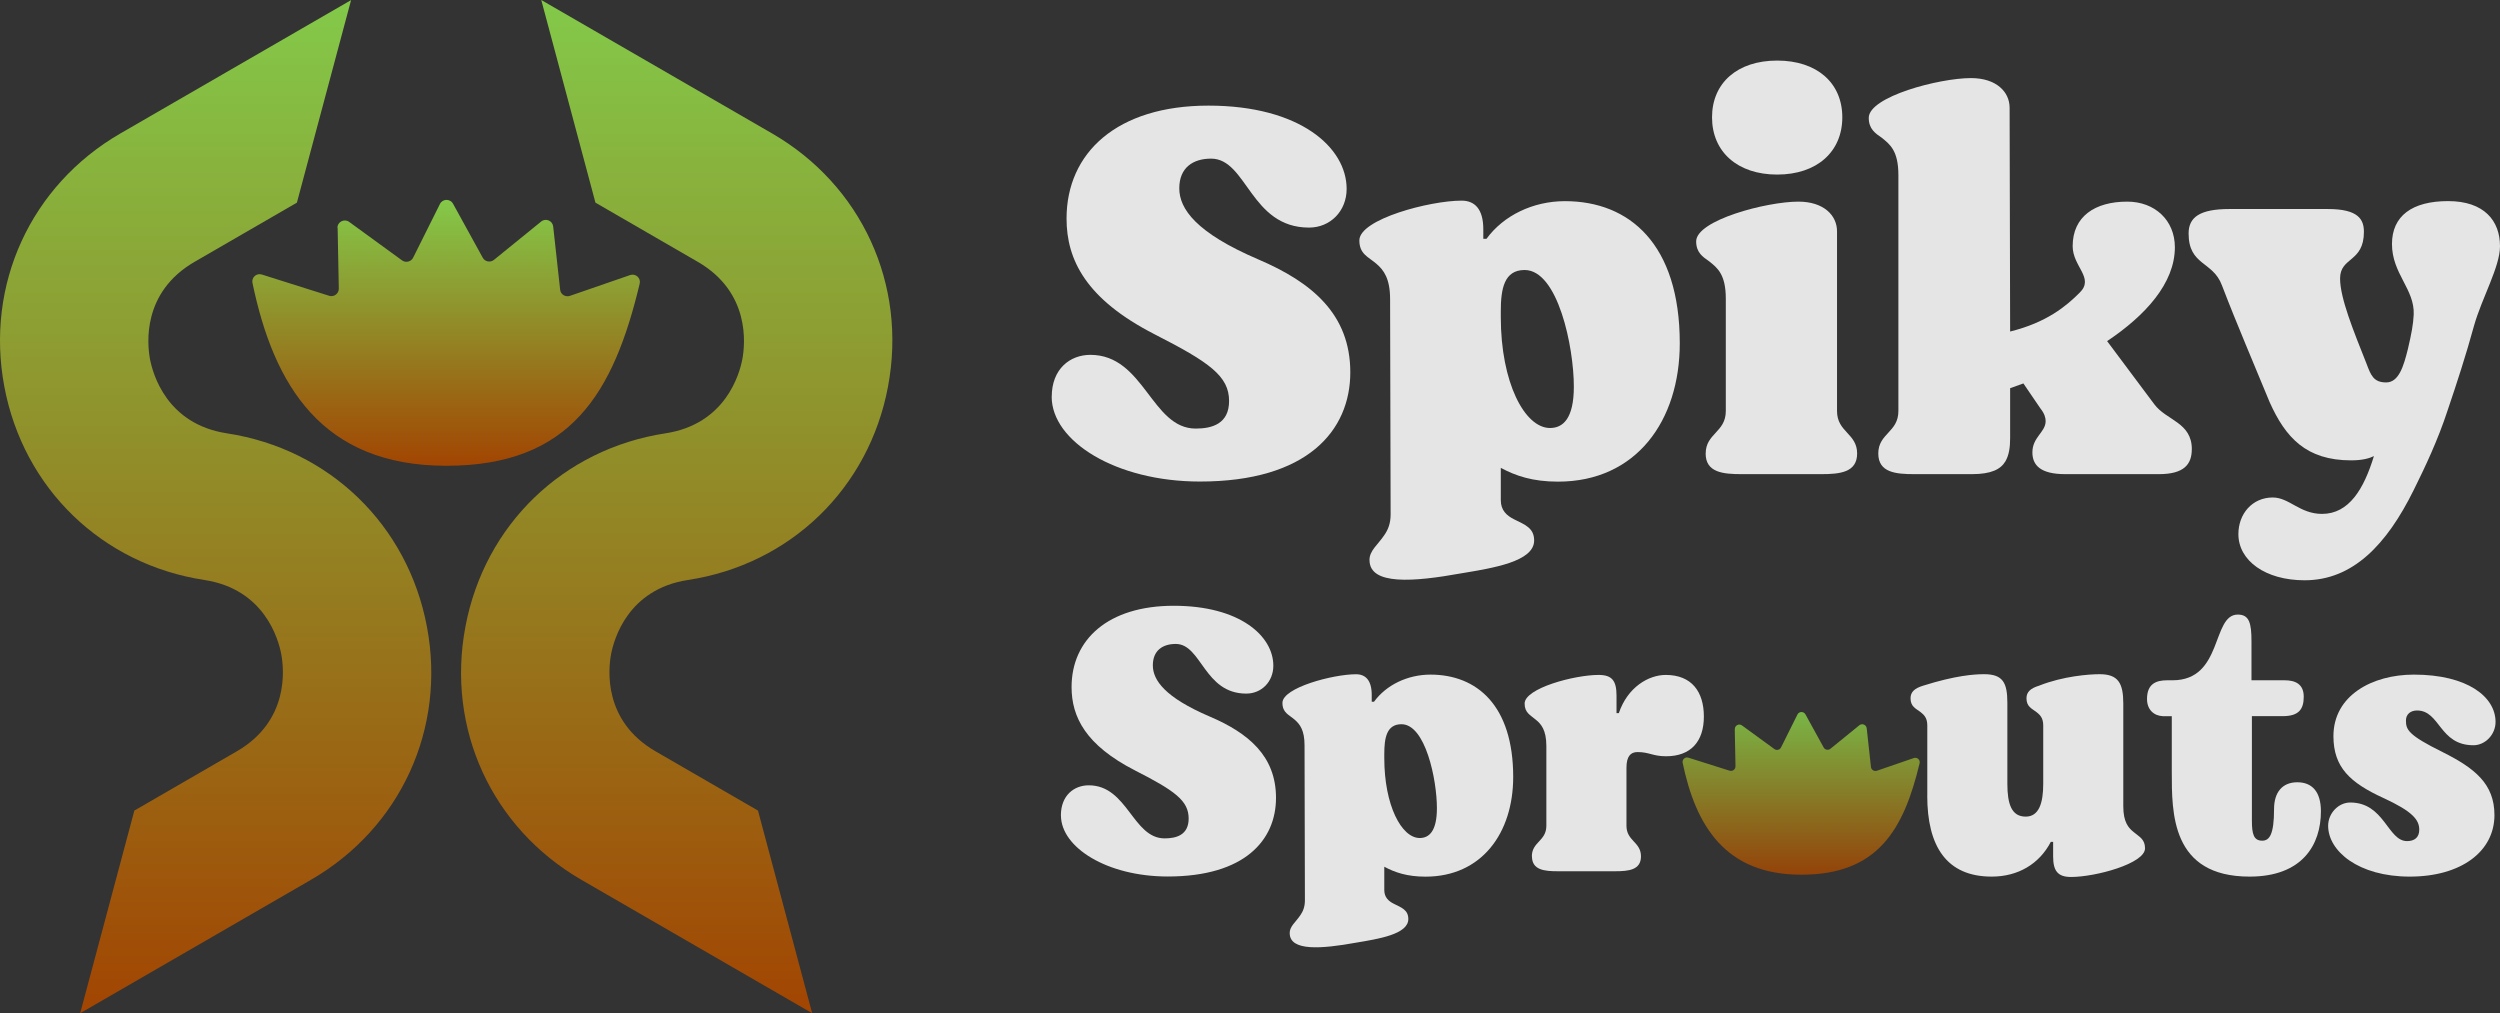 <svg width="454" height="184" viewBox="0 0 454 184" fill="none" xmlns="http://www.w3.org/2000/svg">
<rect x="0" y="0" width="454" height="184" fill="#333333" stroke="none"/>
<path opacity="0.87" d="M190.994 72.05C190.994 66.946 194.36 64.441 198.011 64.441C207.815 64.441 209.071 77.83 217.144 77.83C220.12 77.83 223.201 76.963 223.201 72.821C223.201 68.298 219.645 65.793 209.641 60.689C197.241 54.328 193.685 47.205 193.685 39.692C193.685 27.75 202.823 19.18 219.455 19.18C236.086 19.18 244.55 26.788 244.55 34.302C244.55 38.349 241.573 41.33 237.722 41.33C227.053 41.33 226.473 28.807 219.93 28.807C216.659 28.807 214.158 30.445 214.158 34.197C214.158 37.949 217.239 42.282 228.489 47.1C238.197 51.243 245.215 57.023 245.215 67.612C245.215 78.201 237.427 87.448 217.905 87.448C202.614 87.448 190.984 80.125 190.984 72.04L190.994 72.05Z" fill="white"/>
<path opacity="0.87" d="M248.696 101.703C248.696 99.97 250.236 98.913 251.387 97.18C252.062 96.218 252.537 95.066 252.537 93.428L252.442 54.337C252.442 50.586 251.292 49.043 249.941 47.891C248.496 46.643 246.86 46.157 246.86 43.653C246.86 39.806 259.65 36.435 265.422 36.435C267.828 36.435 269.369 37.977 269.369 41.634V43.367H269.949C273.03 39.13 278.412 36.53 284.184 36.53C295.918 36.53 305.047 44.329 305.047 62.336C305.047 76.392 297.164 87.467 282.929 87.467C278.317 87.467 275.236 86.41 272.545 84.962V90.838C272.545 92.666 273.6 93.628 274.951 94.304C276.871 95.266 278.602 95.847 278.602 98.151C278.602 101.998 271.099 103.16 265.337 104.122C256.778 105.664 248.705 106.341 248.705 101.713L248.696 101.703ZM285.81 70.221C285.81 63.003 282.929 49.033 276.871 49.033C273.125 49.033 272.545 52.499 272.545 56.547V57.604C272.545 69.45 276.872 77.725 281.483 77.725C283.794 77.725 285.81 76.087 285.81 70.212V70.221Z" fill="white"/>
<path opacity="0.87" d="M309.754 82.353C309.754 78.697 313.406 78.506 313.406 74.649V54.233C313.406 49.805 311.866 48.653 310.43 47.491C309.184 46.624 308.024 45.853 308.024 43.834C308.024 39.987 320.814 36.616 326.586 36.616C331.198 36.616 333.604 39.12 333.604 42.006V74.649C333.604 78.496 337.255 78.697 337.255 82.353C337.255 85.82 334.079 86.105 330.713 86.105H316.287C312.921 86.105 309.745 85.82 309.745 82.353H309.754ZM310.905 21.303C310.905 15.047 315.517 11 322.735 11C329.952 11 334.564 15.047 334.564 21.303C334.564 27.56 329.952 31.702 322.735 31.702C315.517 31.702 310.905 27.56 310.905 21.303Z" fill="white"/>
<path opacity="0.87" d="M398.029 81.582C398.029 84.277 396.678 86.105 392.066 86.105H375.045C370.528 86.105 369.083 84.467 369.083 82.153C369.083 79.363 371.488 78.497 371.488 76.468C371.488 75.888 371.298 75.116 370.528 74.154L367.447 69.631L365.041 70.498V79.554C365.041 81.192 364.851 82.639 364.176 83.791C363.31 85.239 361.58 86.105 358.118 86.105H347.639C344.273 86.105 341.097 85.82 341.097 82.353C341.097 78.697 344.748 78.506 344.748 74.65V31.798C344.748 27.369 343.208 26.217 341.772 25.055C340.526 24.189 339.366 23.418 339.366 21.399C339.366 17.552 352.156 14.181 357.928 14.181C362.54 14.181 364.946 16.685 364.946 19.57L365.041 60.204C371.679 58.566 375.235 55.585 377.641 53.176C380.427 50.481 376.395 48.453 376.395 44.701C376.395 39.311 380.437 36.616 386.304 36.616C391.306 36.616 394.957 39.987 394.957 44.901C394.957 51.452 389.575 57.318 382.652 61.946L391.211 73.402C393.426 76.383 398.038 76.678 398.038 81.591L398.029 81.582Z" fill="white"/>
<path opacity="0.87" d="M406.492 96.99C406.492 93.333 408.993 90.343 412.739 90.343C415.716 90.343 417.646 93.323 421.678 93.323C426.585 93.323 429.276 88.8 431.102 82.829C430.332 83.21 429.086 83.601 426.965 83.601C418.797 83.601 415.041 79.458 412.159 73.012C409.278 65.984 406.197 58.861 403.506 51.824C401.87 47.396 397.449 48.262 397.449 42.387C397.449 39.406 399.56 37.959 404.856 37.959H422.743C428.325 37.959 429.286 39.882 429.286 42.101C429.286 47.691 424.959 46.624 424.959 50.576C424.959 54.138 427.365 60.013 429.771 66.079C430.541 68.098 431.016 69.45 433.327 69.45C435.638 69.45 436.503 66.469 437.273 63.384C437.948 60.499 438.234 58.956 438.329 57.128C438.519 52.509 434.382 49.71 434.382 44.32C434.382 39.216 438.034 36.521 444.576 36.521C451.119 36.521 454 40.082 454 44.71C454 48.462 450.729 54.052 449.283 59.156C447.838 64.451 446.107 69.745 444.472 74.564C442.741 79.858 440.43 84.772 438.319 89.01C433.413 98.932 427.26 105.379 418.512 105.379C411.399 105.379 406.492 101.818 406.492 96.999V96.99Z" fill="white"/>
<path opacity="0.87" d="M192.658 148.088C192.658 144.412 195.083 142.613 197.717 142.613C204.782 142.613 205.685 152.25 211.496 152.25C213.645 152.25 215.86 151.621 215.86 148.64C215.86 145.384 213.302 143.574 206.094 139.899C197.156 135.318 194.598 130.186 194.598 124.777C194.598 116.178 201.178 110.007 213.16 110.007C225.141 110.007 231.237 115.483 231.237 120.891C231.237 123.805 229.088 125.958 226.32 125.958C218.637 125.958 218.219 116.94 213.511 116.94C211.153 116.94 209.356 118.12 209.356 120.825C209.356 123.529 211.572 126.653 219.673 130.119C226.672 133.1 231.722 137.261 231.722 144.889C231.722 152.516 226.111 159.173 212.057 159.173C201.045 159.173 192.667 153.897 192.667 148.079L192.658 148.088Z" fill="white"/>
<path opacity="0.87" d="M234.204 169.457C234.204 168.209 235.316 167.448 236.143 166.2C236.628 165.505 236.971 164.677 236.971 163.496L236.904 135.337C236.904 132.633 236.077 131.519 235.107 130.69C234.07 129.786 232.891 129.443 232.891 127.643C232.891 124.872 242.106 122.444 246.261 122.444C247.992 122.444 249.104 123.558 249.104 126.186V127.433H249.523C251.739 124.386 255.618 122.51 259.774 122.51C268.228 122.51 274.798 128.129 274.798 141.098C274.798 151.221 269.121 159.201 258.87 159.201C255.542 159.201 253.327 158.439 251.387 157.401V161.629C251.387 162.943 252.147 163.639 253.117 164.124C254.506 164.819 255.751 165.238 255.751 166.895C255.751 169.666 250.35 170.504 246.195 171.2C240.033 172.314 234.213 172.79 234.213 169.466L234.204 169.457ZM260.943 146.774C260.943 141.575 258.861 131.519 254.506 131.519C251.805 131.519 251.387 134.014 251.387 136.928V137.689C251.387 146.222 254.506 152.183 257.824 152.183C259.489 152.183 260.943 151.002 260.943 146.774Z" fill="white"/>
<path opacity="0.87" d="M278.184 155.516C278.184 152.878 280.818 152.745 280.818 149.964V135.471C280.818 132.557 279.848 131.452 278.878 130.681C277.908 129.852 276.871 129.433 276.871 127.767C276.871 124.996 285.877 122.567 290.308 122.567C292.733 122.567 293.56 123.605 293.56 126.31V129.5H293.979C295.576 124.786 299.38 122.567 302.499 122.567C307.206 122.567 309.422 125.615 309.422 130.128C309.422 134.642 307.063 137.337 302.565 137.337C300.141 137.337 299.522 136.575 297.373 136.575C296.128 136.575 295.367 137.337 295.367 139.422V149.964C295.367 152.735 298.001 152.878 298.001 155.516C298.001 158.011 295.719 158.22 293.294 158.22H282.91C280.485 158.22 278.203 158.011 278.203 155.516H278.184Z" fill="white"/>
<path opacity="0.87" d="M349.997 144.489V131.728C349.997 130.338 349.37 129.786 348.752 129.3C347.924 128.671 346.954 128.329 346.954 126.805C346.954 125.691 347.649 125.005 349.237 124.52C355.189 122.644 358.584 122.434 360.315 122.434C363.71 122.434 364.537 123.958 364.537 127.633V142.336C364.537 146.012 365.298 148.298 367.865 148.298C370.29 148.298 371.051 145.803 371.051 142.336V131.728C371.051 130.338 370.423 129.786 369.805 129.3C368.978 128.671 368.008 128.329 368.008 126.805C368.008 125.691 368.702 125.005 370.29 124.52C374.655 122.786 379.362 122.434 381.302 122.434C384.697 122.434 385.59 124.101 385.59 127.776V146.431C385.59 149.345 386.56 150.383 387.53 151.145C388.5 151.973 389.537 152.392 389.537 154.059C389.537 156.83 380.532 159.258 376.1 159.258C373.675 159.258 372.848 158.144 372.848 155.516V152.878H372.43C370.347 156.897 366.477 159.192 361.694 159.192C353.449 159.192 349.988 153.64 349.988 144.489H349.997Z" fill="white"/>
<path opacity="0.87" d="M394.396 140.118V130.062H392.808C391.144 129.995 389.898 128.881 389.898 126.938C389.898 124.167 391.562 123.539 393.569 123.539H394.539C403.753 123.539 401.604 111.607 406.378 111.607C408.46 111.607 408.869 113.131 408.869 116.463V123.539H414.898C416.838 123.539 418.359 124.234 418.359 126.519C418.359 128.805 417.456 130.052 414.556 130.052H408.945V149.06C408.945 151.488 409.288 152.669 410.819 152.669C412.131 152.669 412.968 151.554 412.968 146.917C412.968 143.86 414.489 142.06 417.19 142.06C419.89 142.06 421.478 143.793 421.478 147.336C421.478 153.373 418.15 159.192 408.527 159.192C394.263 159.192 394.396 147.612 394.396 140.118Z" fill="white"/>
<path opacity="0.87" d="M422.791 149.964C422.791 147.679 424.664 145.736 426.804 145.736C433.032 145.736 433.593 152.745 437.121 152.745C438.433 152.745 439.337 152.116 439.337 150.669C439.337 148.869 438.091 147.336 432.823 144.917C426.794 142.146 423.751 139.365 423.751 133.68C423.751 126.329 430.75 122.51 438.367 122.51C448.066 122.51 453.192 126.529 453.192 131.109C453.192 133.395 451.318 135.337 449.179 135.337C442.95 135.337 443.15 129.024 438.928 129.024C437.749 129.024 436.921 129.719 436.921 130.824C436.921 132.49 437.264 133.461 443.568 136.575C449.388 139.489 452.992 142.327 452.992 148.021C452.992 154.611 446.963 159.192 437.616 159.192C428.268 159.192 422.791 154.544 422.791 149.964Z" fill="white"/>
<path opacity="0.87" d="M315.032 132.414L315.165 139.156C315.175 139.718 314.633 140.127 314.091 139.956L306.616 137.594C306.027 137.404 305.447 137.918 305.57 138.527C307.938 149.897 313.254 158.849 327.118 158.849C340.983 158.849 345.699 150.726 348.6 138.613C348.752 137.984 348.153 137.451 347.544 137.661L340.85 139.965C340.355 140.137 339.823 139.803 339.766 139.28L338.995 132.261C338.929 131.614 338.168 131.3 337.655 131.709L332.405 135.975C332.006 136.299 331.416 136.185 331.169 135.728L327.87 129.728C327.546 129.147 326.709 129.167 326.415 129.757L323.438 135.728C323.21 136.185 322.63 136.328 322.221 136.023L316.344 131.738C315.793 131.338 315.023 131.738 315.042 132.423L315.032 132.414Z" fill="url(#paint0_linear_969_340)"/>
<path d="M161.265 70.201C157.789 88.707 143.521 102.501 124.925 105.326C114.02 107.001 111.494 116.065 110.969 118.808C110.461 121.55 109.51 130.927 119.054 136.444L137.651 147.2C140.947 159.516 144.161 171.52 147.49 184L105.591 159.779C89.306 150.369 81.025 132.322 84.518 113.816C87.994 95.309 102.262 81.531 120.858 78.691C131.763 77.016 134.289 67.951 134.814 65.209C135.322 62.466 136.273 53.09 126.729 47.556L108.132 36.8C104.853 24.533 101.573 12.267 98.293 0L140.192 24.221C156.477 33.631 164.758 51.678 161.265 70.184V70.201Z" fill="url(#paint1_linear_969_340)"/>
<path d="M0.785 70.201C4.261 88.707 18.528 102.501 37.125 105.326C48.03 107.001 50.556 116.065 51.08 118.808C51.589 121.55 52.54 130.926 42.996 136.444L24.399 147.2C21.103 159.516 17.889 171.52 14.56 184L56.459 159.779C72.743 150.369 81.025 132.322 77.532 113.816C74.055 95.309 59.788 81.531 41.192 78.691C30.286 77.016 27.761 67.951 27.236 65.209C26.728 62.466 25.777 53.09 35.321 47.556L53.917 36.8C57.197 24.55 60.477 12.283 63.757 0.016L21.857 24.238C5.573 33.663 -2.692 51.694 0.785 70.201Z" fill="url(#paint2_linear_969_340)"/>
<path d="M61.313 41.381L61.526 52.4C61.543 53.32 60.657 53.993 59.772 53.714L47.555 49.855C46.587 49.543 45.636 50.38 45.849 51.382C49.719 69.954 58.411 84.586 81.058 84.586C103.705 84.586 111.429 71.317 116.168 51.513C116.414 50.495 115.43 49.608 114.43 49.953L103.492 53.73C102.672 54.009 101.802 53.468 101.72 52.597L100.458 41.135C100.343 40.068 99.097 39.559 98.277 40.232L89.7 47.194C89.044 47.72 88.076 47.539 87.666 46.8L82.271 36.997C81.746 36.044 80.369 36.077 79.893 37.046L75.023 46.8C74.646 47.539 73.695 47.769 73.022 47.293L63.412 40.298C62.511 39.641 61.248 40.298 61.281 41.414L61.313 41.381Z" fill="url(#paint3_linear_969_340)"/>
<defs>
<linearGradient id="paint0_linear_969_340" x1="327.089" y1="129.303" x2="327.089" y2="158.849" gradientUnits="userSpaceOnUse">
<stop stop-color="#83C949"/>
<stop offset="1" stop-color="#A24502"/>
</linearGradient>
<linearGradient id="paint1_linear_969_340" x1="122.892" y1="0" x2="122.892" y2="184" gradientUnits="userSpaceOnUse">
<stop stop-color="#83C949"/>
<stop offset="1" stop-color="#A24502"/>
</linearGradient>
<linearGradient id="paint2_linear_969_340" x1="39.161" y1="0.016" x2="39.161" y2="184" gradientUnits="userSpaceOnUse">
<stop stop-color="#83C949"/>
<stop offset="1" stop-color="#A24502"/>
</linearGradient>
<linearGradient id="paint3_linear_969_340" x1="81.013" y1="36.301" x2="81.013" y2="84.586" gradientUnits="userSpaceOnUse">
<stop stop-color="#83C949"/>
<stop offset="1" stop-color="#A24502"/>
</linearGradient>
</defs>
</svg>

